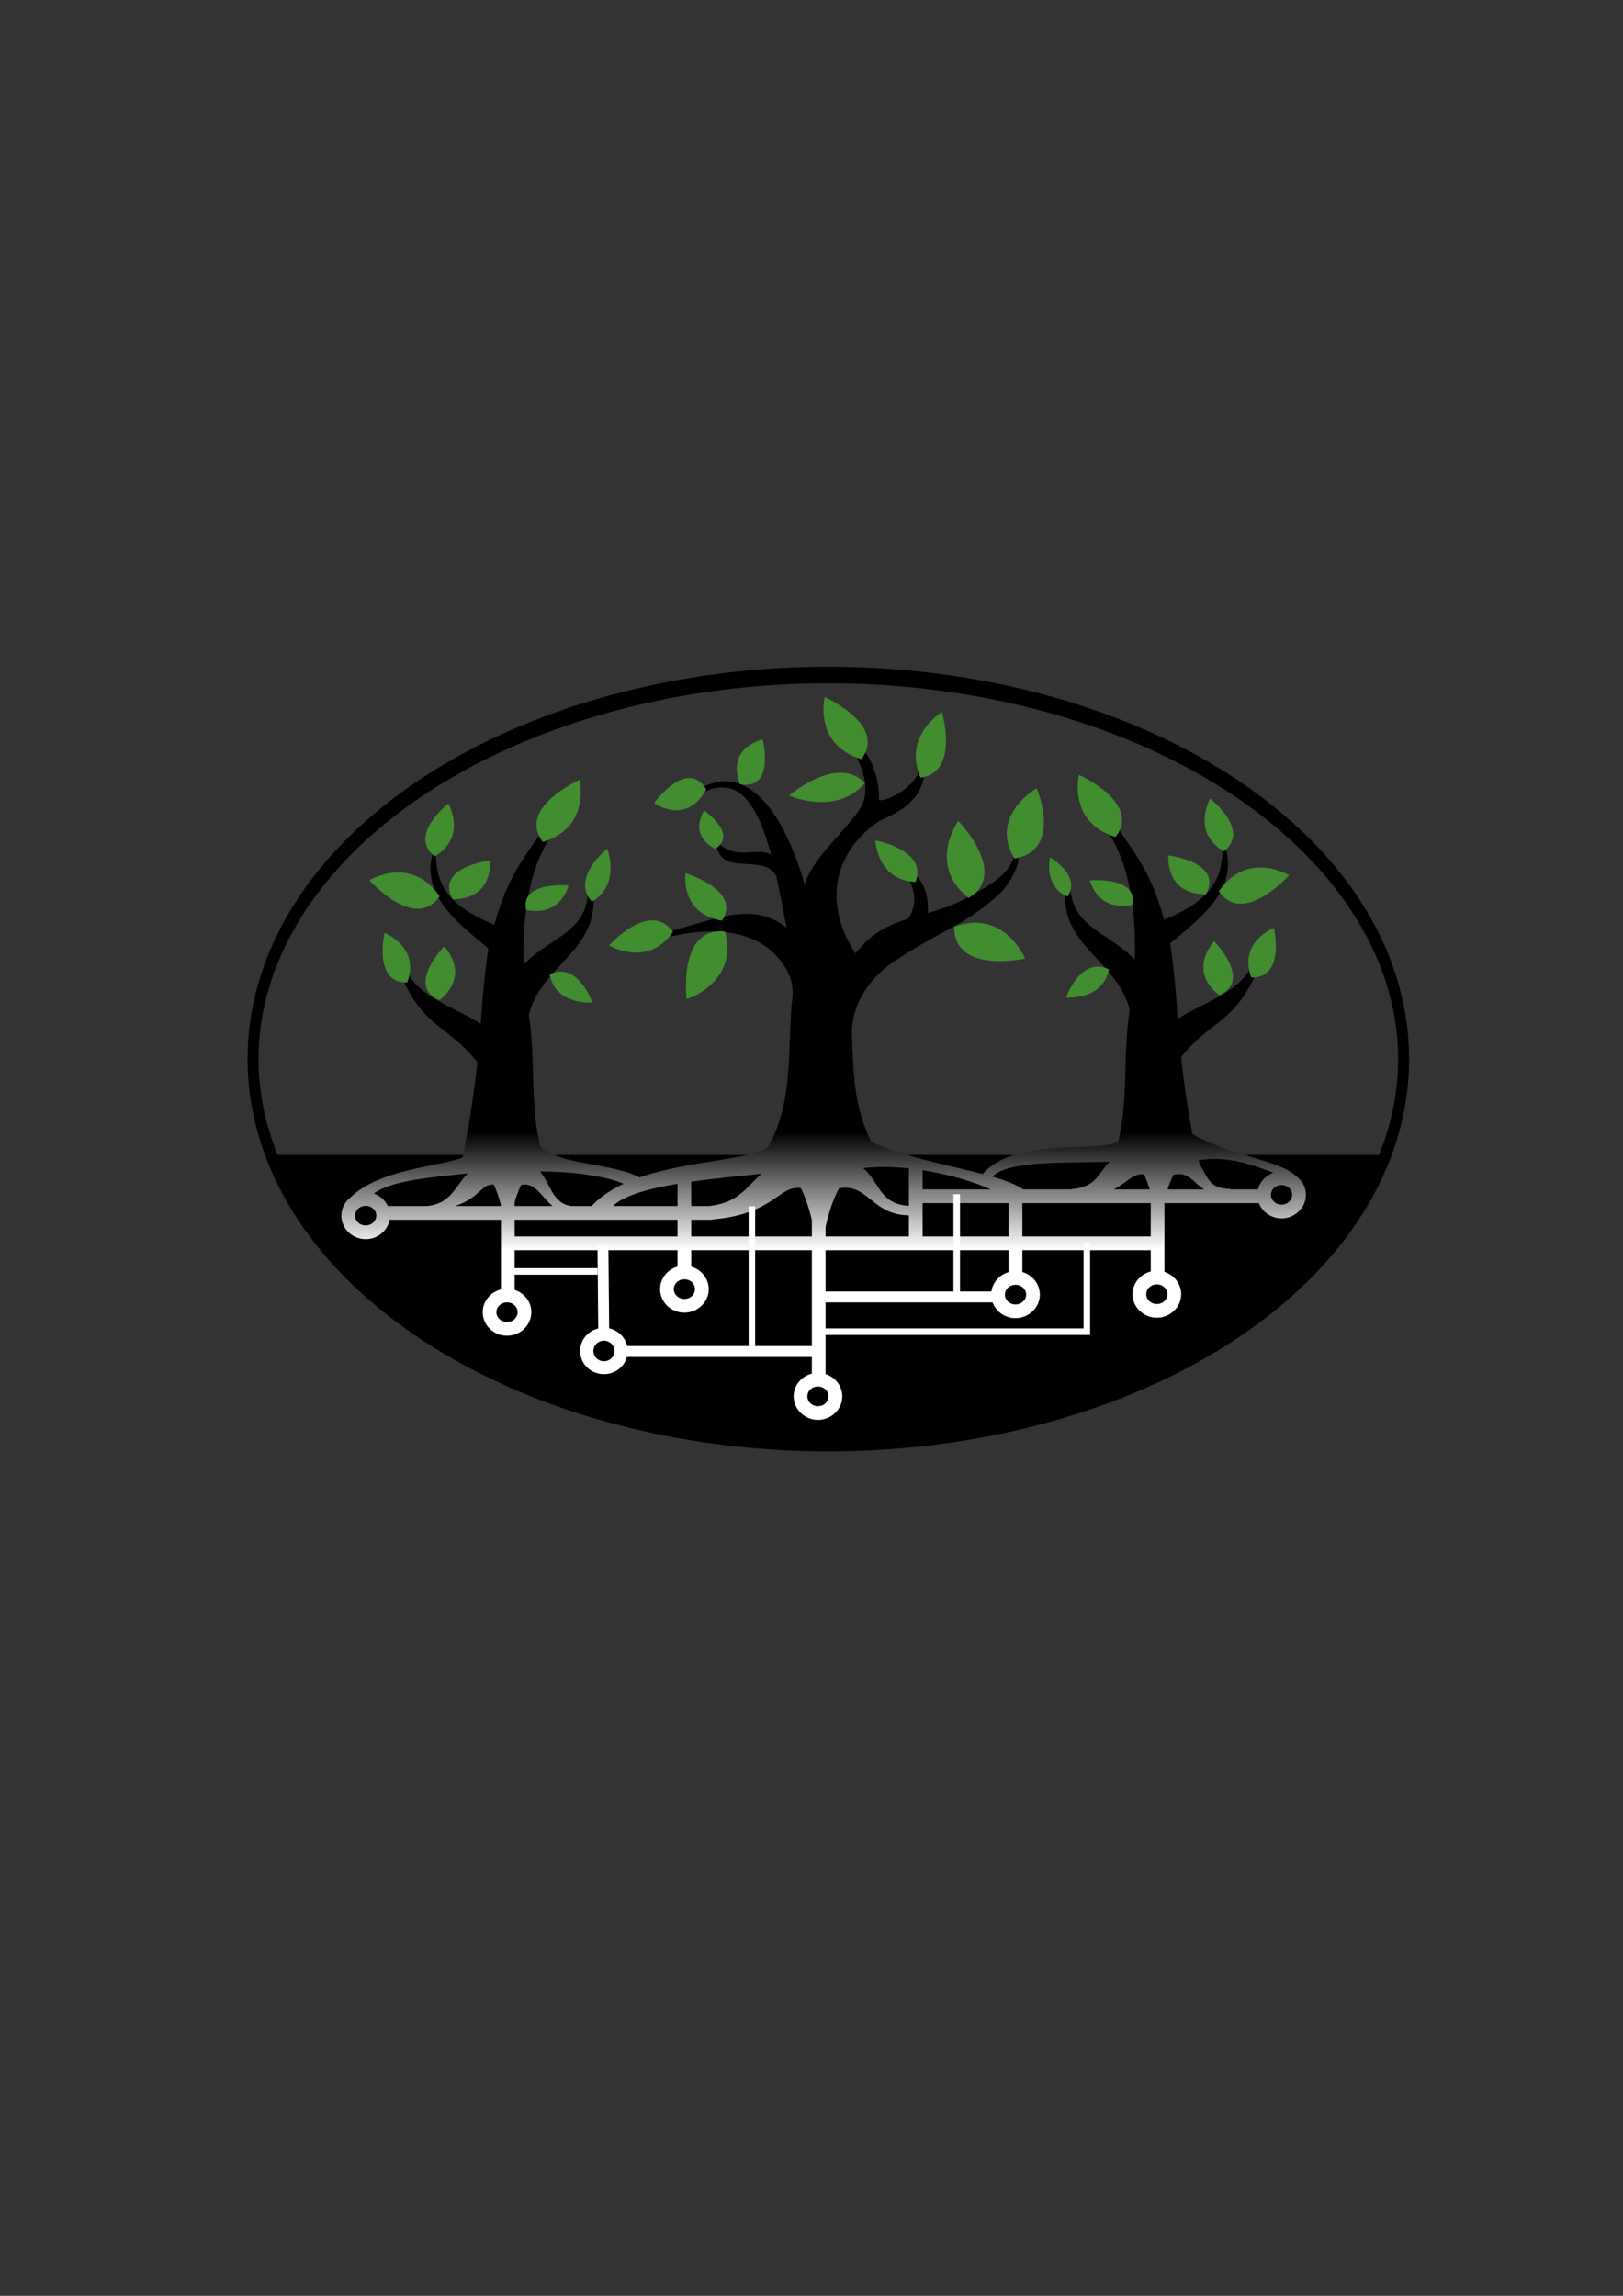 <?xml version="1.0" encoding="UTF-8" standalone="no"?>
<!-- Created with Inkscape (http://www.inkscape.org/) -->
<svg
   xmlns:dc="http://purl.org/dc/elements/1.1/"
   xmlns:cc="http://creativecommons.org/ns#"
   xmlns:rdf="http://www.w3.org/1999/02/22-rdf-syntax-ns#"
   xmlns:svg="http://www.w3.org/2000/svg"
   xmlns="http://www.w3.org/2000/svg"
   xmlns:xlink="http://www.w3.org/1999/xlink"
   xmlns:sodipodi="http://sodipodi.sourceforge.net/DTD/sodipodi-0.dtd"
   xmlns:inkscape="http://www.inkscape.org/namespaces/inkscape"
   width="744.094"
   height="1052.362"
   id="svg4217"
   sodipodi:version="0.32"
   inkscape:version="0.46"
   sodipodi:docname="orchard2.svg"
   inkscape:output_extension="org.inkscape.output.svg.inkscape">
  <rect width="100%" height="100%" fill="#333333" stroke="none"/>
  <defs
     id="defs4219">
    <linearGradient
       id="linearGradient5101">
      <stop
         style="stop-color:#000000;stop-opacity:1;"
         offset="0"
         id="stop5103" />
      <stop
         style="stop-color:#ffffff;stop-opacity:1;"
         offset="1"
         id="stop5105" />
    </linearGradient>
    <inkscape:perspective
       sodipodi:type="inkscape:persp3d"
       inkscape:vp_x="0 : 526.18109 : 1"
       inkscape:vp_y="0 : 1000 : 0"
       inkscape:vp_z="744.09448 : 526.18109 : 1"
       inkscape:persp3d-origin="372.04724 : 350.78739 : 1"
       id="perspective4225" />
    <linearGradient
       inkscape:collect="always"
       xlink:href="#linearGradient5101"
       id="linearGradient3341"
       x1="365.188"
       y1="601.575"
       x2="365.188"
       y2="687.302"
       gradientUnits="userSpaceOnUse"
       gradientTransform="matrix(0.629,0,0,0.629,147.959,140.632)" />
    <clipPath
       clipPathUnits="userSpaceOnUse"
       id="clipPath3353">
      <path
         sodipodi:type="arc"
         style="opacity:1;fill:#ffffff;fill-opacity:1;fill-rule:nonzero;stroke:#000000;stroke-width:3.318;stroke-linecap:butt;stroke-linejoin:miter;marker:none;marker-start:none;marker-mid:none;marker-end:none;stroke-miterlimit:4;stroke-dasharray:none;stroke-dashoffset:0;stroke-opacity:1;visibility:visible;display:inline;overflow:visible;enable-background:accumulate"
         id="path3347"
         sodipodi:cx="-208.09143"
         sodipodi:cy="476.57523"
         sodipodi:rx="173.74623"
         sodipodi:ry="76.771591"
         d="M -34.345,476.575 A 173.746,76.772 0 1 1 -381.838,476.575 A 173.746,76.772 0 1 1 -34.345,476.575 z"
         transform="matrix(2.413,0,0,3.646,870.919,-1189.382)" />
    </clipPath>
  </defs>
  <sodipodi:namedview
     id="base"
     pagecolor="#ffffff"
     bordercolor="#666666"
     borderopacity="1.0"
     gridtolerance="10000"
     guidetolerance="10"
     objecttolerance="10"
     inkscape:pageopacity="0.0"
     inkscape:pageshadow="2"
     inkscape:zoom="0.22627417"
     inkscape:cx="376.20756"
     inkscape:cy="448.58255"
     inkscape:document-units="px"
     inkscape:current-layer="layer1"
     showgrid="false"
     inkscape:window-width="1024"
     inkscape:window-height="750"
     inkscape:window-x="0"
     inkscape:window-y="0" />
  <g
     inkscape:label="Layer 1"
     inkscape:groupmode="layer"
     id="layer1">
    <rect
       style="opacity:1;fill:#000000;fill-opacity:1;fill-rule:nonzero;stroke:none;stroke-width:10;stroke-linecap:butt;stroke-linejoin:miter;marker:none;marker-start:none;marker-mid:none;marker-end:none;stroke-miterlimit:4;stroke-dasharray:none;stroke-dashoffset:0;stroke-opacity:1;visibility:visible;display:inline;overflow:visible;enable-background:accumulate"
       id="rect3321"
       width="891.87"
       height="208.368"
       x="-55.385"
       y="618.076"
       clip-path="url(#clipPath3353)"
       transform="matrix(0.629,0,0,0.629,147.959,140.632)" />
    <path
       style="opacity:1;fill:url(#linearGradient3341);fill-opacity:1;fill-rule:nonzero;stroke:none;stroke-width:20;stroke-linecap:butt;stroke-linejoin:miter;marker:none;stroke-miterlimit:4;stroke-dasharray:none;stroke-dashoffset:0;stroke-opacity:1;visibility:visible;display:inline;overflow:visible;enable-background:accumulate"
       d="M 392.177,341.3 C 389.006,342.659 393.952,341.612 390.781,342.971 C 395.908,352.891 400.121,363.617 392.982,372.567 C 386.641,381.73 371.408,394.625 369.007,405.799 C 361.12,377.833 345.463,349.42 322.313,360.717 C 322.041,360.899 320.842,363.114 320.682,364.195 C 338.815,353.723 347.638,369.865 353.481,391.649 C 345.617,387.918 337.558,395.468 327.423,384.751 C 326.497,383.772 329.436,390.914 330.272,392.062 C 335.66,399.465 350.415,392.339 355.84,401.358 C 357.609,409.305 359.121,417.567 360.655,425.274 C 344.842,412.658 327.015,421.845 308.223,426.552 C 306.834,429.627 307.197,428.451 307.397,429.303 C 323.908,425.394 344.93,425.016 356.881,439.168 C 362.365,445.554 364.45,451.892 362.934,460.118 C 361.157,483.799 363.368,505.49 352.42,525.304 C 352.414,525.31 352.407,525.317 352.401,525.323 C 345.602,531.818 316.526,531.591 293.248,539.689 C 280.288,532.896 256.971,534.321 247.772,525.5 C 242.96,507.883 245.68,485.638 242.447,465.247 C 247.887,442.377 275.007,435.921 271.905,408.806 L 269.665,409.179 C 268.501,427.895 251.432,429.876 240.128,442.195 C 239.256,419.343 242.932,398.276 252.057,384.083 L 248.205,381.332 C 241.094,392.393 232.932,400.833 226.646,423.899 C 204.785,414.931 200.039,404.926 199.801,391.296 L 198.485,390.745 C 192.741,410.58 210.36,423.353 223.836,434.688 C 222.039,448.023 221.359,455.382 220.358,469.295 C 210.399,462.472 190.61,456.828 186.497,444.396 L 183.962,447.245 C 194.28,471.4 205.012,469.564 218.884,486.884 C 217.305,501.562 214.899,516.467 212.163,529.981 L 212.163,530.02 L 211.986,530.61 C 200.955,534.886 174.47,535.755 160.871,548.69 C 160.85,548.709 160.832,548.73 160.812,548.749 C 158.216,550.717 156.508,553.759 156.508,557.219 C 156.508,563.218 161.608,568.008 167.651,568.008 C 173.042,568.008 177.676,564.189 178.616,559.106 L 229.653,559.106 L 229.653,591.08 C 224.909,592.283 221.301,596.448 221.301,601.495 C 221.301,607.495 226.401,612.284 232.444,612.284 C 238.487,612.284 243.606,607.495 243.606,601.495 C 243.606,596.702 240.338,592.699 235.942,591.276 L 235.942,573.078 L 310.62,573.078 L 310.62,580.579 C 306.048,581.895 302.622,585.993 302.622,590.916 C 302.622,596.916 307.722,601.705 313.764,601.705 C 319.807,601.705 324.927,596.916 324.927,590.916 C 324.927,586.001 321.474,581.921 316.909,580.599 L 316.909,573.078 L 372.21,573.078 L 372.21,629.657 C 367.475,630.866 363.858,635.032 363.858,640.073 C 363.858,646.072 368.958,650.862 375.001,650.862 C 381.043,650.862 386.163,646.072 386.163,640.073 C 386.163,635.278 382.897,631.275 378.499,629.853 L 378.499,573.078 L 462.433,573.078 L 462.433,583.101 C 457.872,584.423 454.435,588.522 454.435,593.438 C 454.435,599.437 459.535,604.227 465.577,604.227 C 471.62,604.227 476.74,599.437 476.74,593.438 C 476.74,588.514 473.299,584.396 468.722,583.081 L 468.722,573.078 L 527.58,573.078 L 527.58,582.826 C 522.845,584.035 519.228,588.201 519.228,593.241 C 519.228,599.241 524.328,604.03 530.371,604.03 C 536.414,604.03 541.533,599.241 541.533,593.241 C 541.533,588.447 538.267,584.444 533.869,583.022 L 533.869,551.481 L 577.143,551.481 C 578.75,555.583 582.864,558.477 587.559,558.477 C 593.601,558.477 598.721,553.687 598.721,547.688 C 598.721,544.032 596.818,540.831 593.965,538.883 C 586.524,531.789 562.798,529.38 546.682,519.801 C 544.585,508.486 542.752,496.479 541.474,484.604 C 555.346,467.285 566.078,469.101 576.396,444.946 L 573.861,442.096 C 569.748,454.528 549.958,460.193 540,467.015 C 538.998,453.102 538.338,445.724 536.542,432.388 C 550.017,421.054 567.617,408.3 561.873,388.466 L 560.556,388.996 C 560.318,402.627 555.573,412.632 533.712,421.599 C 527.426,398.534 519.264,390.093 512.153,379.033 L 508.301,381.804 C 517.426,395.997 521.102,417.064 520.23,439.915 C 508.926,427.596 491.857,425.595 490.693,406.88 L 488.453,406.506 C 485.351,433.621 512.471,440.097 517.911,462.967 C 514.683,483.324 517.385,505.519 512.605,523.122 C 504.136,528.904 466.085,520.537 450.504,538.137 C 435.043,534.11 414.503,530.376 399.468,523.378 C 391.973,508.063 391.331,495.09 390.624,475.545 C 389.622,460.155 399.726,446.583 412.477,439.05 C 429.995,427.24 443.499,423.761 459.014,408.963 C 462.801,405.001 469.834,393.565 465.597,390.274 C 461.96,390.188 468.546,391.302 464.909,391.217 C 464.068,401.656 449.196,408.135 441.189,412.618 C 435.659,415.369 430.398,417.073 425.389,418.534 C 425.762,411.606 424.276,404.19 418.255,400.002 L 413.814,399.039 C 419.694,405.899 421.027,414.648 416.231,421.206 C 407.441,423.925 399.493,427.491 392.275,437.046 C 377.979,415.771 380.95,391.359 403.005,376.399 C 413.905,371.453 421.756,367.279 424.131,354.212 C 419.998,353.498 425.179,354.297 421.046,353.583 C 419.522,360.75 406.142,367.869 402.848,366.671 C 403.726,358.892 399,343.208 392.177,341.3 z M 556.41,531.239 C 566.273,531.118 575.066,534.185 583.785,537.547 C 580.318,538.773 577.613,541.632 576.73,545.192 L 563.996,545.192 L 564.192,544.995 C 553.99,544.964 553.666,539.138 550.239,534.108 L 549.512,531.848 C 551.877,531.459 554.168,531.266 556.41,531.239 z M 508.714,532.497 C 503.484,537.615 503.034,544.005 491.302,545.094 L 491.341,545.192 L 469.036,545.192 C 465.974,542.955 461.026,541.096 454.965,539.355 C 462.43,531.831 488.101,533.149 508.714,532.497 z M 404.597,534.914 C 408.558,534.887 412.627,535.109 416.703,535.543 L 416.703,552.738 C 403.063,551.875 403.422,541.954 395.773,535.444 C 398.611,535.103 401.575,534.934 404.597,534.914 z M 422.991,536.368 C 434.902,538.222 446.288,541.614 454.238,545.192 L 422.991,545.192 L 422.991,536.368 z M 247.596,536.997 C 266.107,536.885 280.499,540.132 285.937,542.617 C 280.268,545.251 275.216,548.554 271.257,552.817 L 262.02,552.817 C 253.173,551.692 252.494,542.738 247.596,536.997 z M 214.521,537.842 C 208.621,543.647 206.932,551.744 195.851,552.797 L 195.891,552.817 L 177.811,552.817 C 176.561,550.156 174.231,548.076 171.404,547.078 C 179.597,540.952 198.291,539.613 214.521,537.842 z M 349.296,537.979 C 342.004,543.998 339.07,551.225 325.222,552.817 L 316.909,552.817 L 316.909,541.654 C 327.511,540.149 338.905,539.072 349.296,537.979 z M 540.708,538.196 C 545.786,538.342 547.69,542.52 552.047,545.192 L 535.264,545.192 C 536.035,542.83 536.954,540.551 538.035,538.451 C 539.017,538.252 539.906,538.173 540.708,538.196 z M 523.099,538.274 C 523.545,538.254 524.005,538.265 524.495,538.333 C 525.52,540.48 526.375,542.8 527.108,545.192 L 510.699,545.192 C 516.567,541.993 519.094,538.458 523.099,538.274 z M 310.62,542.637 L 310.62,552.817 L 280.945,552.817 C 286.251,547.874 297.464,544.829 310.62,542.637 z M 225.801,542.971 C 226.003,542.977 226.216,543.002 226.43,543.03 C 227.775,545.918 228.831,549.125 229.653,552.404 L 229.653,552.817 L 208.586,552.817 C 219.468,549.39 220.742,542.827 225.801,542.971 z M 240.678,542.971 C 246.042,543.094 248.692,548.946 253.314,552.817 L 235.942,552.817 L 235.942,551.009 C 236.742,548.24 237.727,545.557 238.949,543.128 C 239.559,543.013 240.13,542.959 240.678,542.971 z M 587.559,543.187 C 590.357,543.187 592.432,545.257 592.432,547.688 C 592.432,550.119 590.357,552.188 587.559,552.188 C 584.76,552.188 582.704,550.119 582.704,547.688 C 582.704,545.257 584.76,543.187 587.559,543.187 z M 387.087,544.445 C 398.228,544.055 400.855,556.987 416.703,557.081 L 416.703,566.79 L 378.499,566.79 L 378.499,562.387 C 379.829,556.252 381.783,550.022 384.65,544.72 C 385.507,544.558 386.318,544.472 387.087,544.445 z M 365.312,544.484 C 365.892,544.461 366.503,544.497 367.14,544.583 C 369.355,549.006 370.991,554.02 372.21,559.066 L 372.21,566.79 L 316.909,566.79 L 316.909,559.106 L 326.479,559.106 L 326.479,558.988 C 353.329,556.702 356.649,544.838 365.312,544.484 z M 422.991,551.481 L 462.433,551.481 L 462.433,566.79 L 422.991,566.79 L 422.991,551.481 z M 468.722,551.481 L 527.58,551.481 L 527.58,566.79 L 468.722,566.79 L 468.722,551.481 z M 167.651,552.719 C 170.449,552.719 172.524,554.788 172.524,557.219 C 172.524,559.65 170.449,561.719 167.651,561.719 C 164.852,561.719 162.796,559.65 162.796,557.219 C 162.796,554.788 164.852,552.719 167.651,552.719 z M 235.942,559.106 L 310.62,559.106 L 310.62,566.79 L 235.942,566.79 L 235.942,559.106 z M 530.371,588.741 C 533.169,588.741 535.244,590.81 535.244,593.241 C 535.244,595.672 533.169,597.742 530.371,597.742 C 527.572,597.742 525.517,595.672 525.517,593.241 C 525.517,590.81 527.572,588.741 530.371,588.741 z M 465.577,588.938 C 468.376,588.938 470.451,591.007 470.451,593.438 C 470.451,595.869 468.376,597.938 465.577,597.938 C 462.779,597.938 460.723,595.869 460.723,593.438 C 460.723,591.007 462.779,588.938 465.577,588.938 z M 313.764,586.416 C 316.563,586.416 318.638,588.485 318.638,590.916 C 318.638,593.347 316.563,595.417 313.764,595.417 C 310.966,595.417 308.91,593.347 308.91,590.916 C 308.91,588.485 310.966,586.416 313.764,586.416 z M 232.444,596.995 C 235.242,596.995 237.317,599.064 237.317,601.495 C 237.317,603.926 235.242,605.996 232.444,605.996 C 229.645,605.996 227.59,603.926 227.59,601.495 C 227.59,599.064 229.645,596.995 232.444,596.995 z M 375.001,635.572 C 377.799,635.572 379.874,637.641 379.874,640.073 C 379.874,642.504 377.799,644.573 375.001,644.573 C 372.202,644.573 370.147,642.504 370.147,640.073 C 370.147,637.641 372.202,635.572 375.001,635.572 z"
       id="path3412"
       sodipodi:nodetypes="cccccccsscccccccscccccccccccccccccccscsscccsssccccsssccccsssccccsssccccssscccsscccccccccccccccccccccccccccccccccccccccccccccccccccccccccccccccccccccccccccccccccccccccccccccccccccccsssccccccccccccccccccccccccccccssscccccccsssccsssccsssccsssccsssc" />
    <path
       style="opacity:1;fill:#418d30;fill-opacity:1;fill-rule:nonzero;stroke:none;stroke-width:10;stroke-linecap:butt;stroke-linejoin:miter;marker:none;marker-start:none;marker-mid:none;marker-end:none;stroke-miterlimit:4;stroke-dasharray:none;stroke-dashoffset:0;stroke-opacity:1;visibility:visible;display:inline;overflow:visible;enable-background:accumulate"
       d="M 465.099,393.506 C 453.222,373.977 475.28,361.27 475.28,361.27 C 475.28,361.27 487.513,389.827 465.099,393.506 z"
       id="path4776" />
    <path
       style="opacity:1;fill:#418d30;fill-opacity:1;fill-rule:nonzero;stroke:none;stroke-width:10;stroke-linecap:butt;stroke-linejoin:miter;marker:none;marker-start:none;marker-mid:none;marker-end:none;stroke-miterlimit:4;stroke-dasharray:none;stroke-dashoffset:0;stroke-opacity:1;visibility:visible;display:inline;overflow:visible;enable-background:accumulate"
       d="M 308.564,427.095 C 297.14,443.97 279.238,433.363 279.238,433.363 C 279.238,433.363 297.747,412.408 308.564,427.095 z"
       id="path4778"
       inkscape:transform-center-x="15.027639"
       inkscape:transform-center-y="1.9848927" />
    <path
       style="opacity:1;fill:#418d30;fill-opacity:1;fill-rule:nonzero;stroke:none;stroke-width:10;stroke-linecap:butt;stroke-linejoin:miter;marker:none;marker-start:none;marker-mid:none;marker-end:none;stroke-miterlimit:4;stroke-dasharray:none;stroke-dashoffset:0;stroke-opacity:1;visibility:visible;display:inline;overflow:visible;enable-background:accumulate"
       d="M 323.804,361.86 C 314.48,378.736 299.868,368.128 299.868,368.128 C 299.868,368.128 314.975,347.173 323.804,361.86 z"
       id="path4780"
       inkscape:transform-center-x="12.265413"
       inkscape:transform-center-y="1.9848954" />
    <path
       style="opacity:1;fill:#418d30;fill-opacity:1;fill-rule:nonzero;stroke:none;stroke-width:10;stroke-linecap:butt;stroke-linejoin:miter;marker:none;marker-start:none;marker-mid:none;marker-end:none;stroke-miterlimit:4;stroke-dasharray:none;stroke-dashoffset:0;stroke-opacity:1;visibility:visible;display:inline;overflow:visible;enable-background:accumulate"
       d="M 394.847,347.975 C 372.76,341.205 378.097,319.511 378.097,319.511 C 378.097,319.511 406.996,332.39 394.847,347.975 z"
       id="path4782"
       inkscape:transform-center-x="7.0938572"
       inkscape:transform-center-y="-14.664408" />
    <path
       style="opacity:1;fill:#418d30;fill-opacity:1;fill-rule:nonzero;stroke:none;stroke-width:10;stroke-linecap:butt;stroke-linejoin:miter;marker:none;marker-start:none;marker-mid:none;marker-end:none;stroke-miterlimit:4;stroke-dasharray:none;stroke-dashoffset:0;stroke-opacity:1;visibility:visible;display:inline;overflow:visible;enable-background:accumulate"
       d="M 422.039,356.491 C 413.674,337.329 431.847,326.313 431.847,326.313 C 431.847,326.313 440.008,354.082 422.039,356.491 z"
       id="path4784"
       inkscape:transform-center-x="-5.0703882"
       inkscape:transform-center-y="-15.330609" />
    <path
       style="opacity:1;fill:#418d30;fill-opacity:1;fill-rule:nonzero;stroke:none;stroke-width:10;stroke-linecap:butt;stroke-linejoin:miter;marker:none;marker-start:none;marker-mid:none;marker-end:none;stroke-miterlimit:4;stroke-dasharray:none;stroke-dashoffset:0;stroke-opacity:1;visibility:visible;display:inline;overflow:visible;enable-background:accumulate"
       d="M 327.885,389.103 C 315.242,382.459 322.85,371.577 322.85,371.577 C 322.85,371.577 338.608,382.423 327.885,389.103 z"
       id="path4786"
       inkscape:transform-center-x="1.653125"
       inkscape:transform-center-y="-8.98457" />
    <path
       style="opacity:1;fill:#418d30;fill-opacity:1;fill-rule:nonzero;stroke:none;stroke-width:10;stroke-linecap:butt;stroke-linejoin:miter;marker:none;marker-start:none;marker-mid:none;marker-end:none;stroke-miterlimit:4;stroke-dasharray:none;stroke-dashoffset:0;stroke-opacity:1;visibility:visible;display:inline;overflow:visible;enable-background:accumulate"
       d="M 419.749,404.272 C 401.993,403.529 401.338,385.245 401.338,385.245 C 401.338,385.245 425.423,389.399 419.749,404.272 z"
       id="path4788"
       inkscape:transform-center-x="8.8099594"
       inkscape:transform-center-y="-9.871015" />
    <path
       style="opacity:1;fill:#418d30;fill-opacity:1;fill-rule:nonzero;stroke:none;stroke-width:10;stroke-linecap:butt;stroke-linejoin:miter;marker:none;marker-start:none;marker-mid:none;marker-end:none;stroke-miterlimit:4;stroke-dasharray:none;stroke-dashoffset:0;stroke-opacity:1;visibility:visible;display:inline;overflow:visible;enable-background:accumulate"
       d="M 396.595,358.957 C 383.036,374.309 361.789,364.659 361.789,364.659 C 361.789,364.659 383.756,345.596 396.595,358.957 z"
       id="path4790"
       inkscape:transform-center-x="17.836134"
       inkscape:transform-center-y="1.8057041" />
    <path
       style="opacity:1;fill:#418d30;fill-opacity:1;fill-rule:nonzero;stroke:none;stroke-width:10;stroke-linecap:butt;stroke-linejoin:miter;marker:none;marker-start:none;marker-mid:none;marker-end:none;stroke-miterlimit:4;stroke-dasharray:none;stroke-dashoffset:0;stroke-opacity:1;visibility:visible;display:inline;overflow:visible;enable-background:accumulate"
       d="M 332.413,426.99 C 338.561,450.726 314.813,457.962 314.813,457.962 C 314.813,457.962 310.605,424.67 332.413,426.99 z"
       id="path4792"
       inkscape:transform-center-x="8.9091623"
       inkscape:transform-center-y="15.602387" />
    <path
       style="opacity:1;fill:#418d30;fill-opacity:1;fill-rule:nonzero;stroke:none;stroke-width:10;stroke-linecap:butt;stroke-linejoin:miter;marker:none;marker-start:none;marker-mid:none;marker-end:none;stroke-miterlimit:4;stroke-dasharray:none;stroke-dashoffset:0;stroke-opacity:1;visibility:visible;display:inline;overflow:visible;enable-background:accumulate"
       d="M 339.293,359.495 C 332.712,342.62 349.635,338.909 349.635,338.909 C 349.635,338.909 355.603,362.332 339.293,359.495 z"
       id="path4794"
       inkscape:transform-center-x="-5.2645188"
       inkscape:transform-center-y="-10.269409" />
    <path
       style="opacity:1;fill:#418d30;fill-opacity:1;fill-rule:nonzero;stroke:none;stroke-width:10;stroke-linecap:butt;stroke-linejoin:miter;marker:none;marker-start:none;marker-mid:none;marker-end:none;stroke-miterlimit:4;stroke-dasharray:none;stroke-dashoffset:0;stroke-opacity:1;visibility:visible;display:inline;overflow:visible;enable-background:accumulate"
       d="M 444.091,411.614 C 424.817,396.458 439.324,376.311 439.324,376.311 C 439.324,376.311 462.845,400.245 444.091,411.614 z"
       id="path4796"
       inkscape:transform-center-x="1.1179324"
       inkscape:transform-center-y="-18.065507" />
    <path
       style="opacity:1;fill:#418d30;fill-opacity:1;fill-rule:nonzero;stroke:none;stroke-width:10;stroke-linecap:butt;stroke-linejoin:miter;marker:none;marker-start:none;marker-mid:none;marker-end:none;stroke-miterlimit:4;stroke-dasharray:none;stroke-dashoffset:0;stroke-opacity:1;visibility:visible;display:inline;overflow:visible;enable-background:accumulate"
       d="M 437.481,424.796 C 460.529,416.432 469.978,439.39 469.978,439.39 C 469.978,439.39 437.233,446.726 437.481,424.796 z"
       id="path4798"
       inkscape:transform-center-x="-16.464407"
       inkscape:transform-center-y="7.4046786" />
    <path
       style="opacity:1;fill:#418d30;fill-opacity:1;fill-rule:nonzero;stroke:none;stroke-width:10;stroke-linecap:butt;stroke-linejoin:miter;marker:none;marker-start:none;marker-mid:none;marker-end:none;stroke-miterlimit:4;stroke-dasharray:none;stroke-dashoffset:0;stroke-opacity:1;visibility:visible;display:inline;overflow:visible;enable-background:accumulate"
       d="M 331.043,422.026 C 311.562,418.756 314.28,400.266 314.28,400.266 C 314.28,400.266 340.113,407.868 331.043,422.026 z"
       id="path4800"
       inkscape:transform-center-x="7.4551846"
       inkscape:transform-center-y="-11.244897" />
    <path
       style="opacity:1;fill:#418d30;fill-opacity:1;fill-rule:nonzero;stroke:none;stroke-width:10;stroke-linecap:butt;stroke-linejoin:miter;marker:none;marker-start:none;marker-mid:none;marker-end:none;stroke-miterlimit:4;stroke-dasharray:none;stroke-dashoffset:0;stroke-opacity:1;visibility:visible;display:inline;overflow:visible;enable-background:accumulate"
       d="M 511.432,383.656 C 489.345,376.886 494.682,355.192 494.682,355.192 C 494.682,355.192 523.582,368.071 511.432,383.656 z"
       id="path4916"
       inkscape:transform-center-x="7.09386"
       inkscape:transform-center-y="-14.664405" />
    <path
       style="opacity:1;fill:#418d30;fill-opacity:1;fill-rule:nonzero;stroke:none;stroke-width:10;stroke-linecap:butt;stroke-linejoin:miter;marker:none;marker-start:none;marker-mid:none;marker-end:none;stroke-miterlimit:4;stroke-dasharray:none;stroke-dashoffset:0;stroke-opacity:1;visibility:visible;display:inline;overflow:visible;enable-background:accumulate"
       d="M 573.666,448.054 C 567.569,431.723 584.063,425.319 584.063,425.319 C 584.063,425.319 589.451,448.471 573.666,448.054 z"
       id="path4920"
       inkscape:transform-center-x="-5.2790339"
       inkscape:transform-center-y="-11.512158" />
    <path
       style="opacity:1;fill:#418d30;fill-opacity:1;fill-rule:nonzero;stroke:none;stroke-width:10;stroke-linecap:butt;stroke-linejoin:miter;marker:none;marker-start:none;marker-mid:none;marker-end:none;stroke-miterlimit:4;stroke-dasharray:none;stroke-dashoffset:0;stroke-opacity:1;visibility:visible;display:inline;overflow:visible;enable-background:accumulate"
       d="M 489.435,410.974 C 478.266,406.414 481.381,392.922 481.381,392.922 C 481.381,392.922 495.923,401.403 489.435,410.974 z"
       id="path4922"
       inkscape:transform-center-x="3.3479768"
       inkscape:transform-center-y="-9.2953803" />
    <path
       style="opacity:1;fill:#418d30;fill-opacity:1;fill-rule:nonzero;stroke:none;stroke-width:10;stroke-linecap:butt;stroke-linejoin:miter;marker:none;marker-start:none;marker-mid:none;marker-end:none;stroke-miterlimit:4;stroke-dasharray:none;stroke-dashoffset:0;stroke-opacity:1;visibility:visible;display:inline;overflow:visible;enable-background:accumulate"
       d="M 558.886,456.152 C 544.112,444.309 556.694,431.478 556.694,431.478 C 556.694,431.478 574.473,449.678 558.886,456.152 z"
       id="path4928"
       inkscape:transform-center-x="0.16853764"
       inkscape:transform-center-y="-12.603449" />
    <path
       style="opacity:1;fill:#418d30;fill-opacity:1;fill-rule:nonzero;stroke:none;stroke-width:10;stroke-linecap:butt;stroke-linejoin:miter;marker:none;marker-start:none;marker-mid:none;marker-end:none;stroke-miterlimit:4;stroke-dasharray:none;stroke-dashoffset:0;stroke-opacity:1;visibility:visible;display:inline;overflow:visible;enable-background:accumulate"
       d="M 519.121,414.792 C 502.968,418.122 499.706,403.55 499.706,403.55 C 499.706,403.55 522.076,401.566 519.121,414.792 z"
       id="path4934"
       inkscape:transform-center-x="9.6592464"
       inkscape:transform-center-y="-5.7055556" />
    <path
       style="opacity:1;fill:#418d30;fill-opacity:1;fill-rule:nonzero;stroke:none;stroke-width:10;stroke-linecap:butt;stroke-linejoin:miter;marker:none;marker-start:none;marker-mid:none;marker-end:none;stroke-miterlimit:4;stroke-dasharray:none;stroke-dashoffset:0;stroke-opacity:1;visibility:visible;display:inline;overflow:visible;enable-background:accumulate"
       d="M 508.38,444.323 C 505.547,458.746 488.768,457.238 488.768,457.238 C 488.768,457.238 495.485,438.025 508.38,444.323 z"
       id="path4936"
       inkscape:transform-center-x="10.136677"
       inkscape:transform-center-y="5.8371433" />
    <path
       style="opacity:1;fill:#418d30;fill-opacity:1;fill-rule:nonzero;stroke:none;stroke-width:10;stroke-linecap:butt;stroke-linejoin:miter;marker:none;marker-start:none;marker-mid:none;marker-end:none;stroke-miterlimit:4;stroke-dasharray:none;stroke-dashoffset:0;stroke-opacity:1;visibility:visible;display:inline;overflow:visible;enable-background:accumulate"
       d="M 561.068,390.251 C 546.038,381.421 554.801,366.05 554.801,366.05 C 554.801,366.05 573.582,380.62 561.068,390.251 z"
       id="path4938"
       inkscape:transform-center-x="2.1032534"
       inkscape:transform-center-y="-12.412542" />
    <path
       style="opacity:1;fill:#418d30;fill-opacity:1;fill-rule:nonzero;stroke:none;stroke-width:10;stroke-linecap:butt;stroke-linejoin:miter;marker:none;marker-start:none;marker-mid:none;marker-end:none;stroke-miterlimit:4;stroke-dasharray:none;stroke-dashoffset:0;stroke-opacity:1;visibility:visible;display:inline;overflow:visible;enable-background:accumulate"
       d="M 552.907,409.898 C 533.973,410.024 535.647,392.131 535.647,392.131 C 535.647,392.131 560.922,395.045 552.907,409.898 z"
       id="path4940"
       inkscape:transform-center-x="7.8580611"
       inkscape:transform-center-y="-9.2316698" />
    <path
       style="opacity:1;fill:#418d30;fill-opacity:1;fill-rule:nonzero;stroke:none;stroke-width:10;stroke-linecap:butt;stroke-linejoin:miter;marker:none;marker-start:none;marker-mid:none;marker-end:none;stroke-miterlimit:4;stroke-dasharray:none;stroke-dashoffset:0;stroke-opacity:1;visibility:visible;display:inline;overflow:visible;enable-background:accumulate"
       d="M 558.818,408.53 C 571.957,389.53 591.017,401.185 591.017,401.185 C 591.017,401.185 569.993,424.828 558.818,408.53 z"
       id="path4946"
       inkscape:transform-center-x="-16.489577"
       inkscape:transform-center-y="-2.3755573" />
    <path
       style="opacity:1;fill:#418d30;fill-opacity:1;fill-rule:nonzero;stroke:none;stroke-width:10;stroke-linecap:butt;stroke-linejoin:miter;marker:none;marker-start:none;marker-mid:none;marker-end:none;stroke-miterlimit:4;stroke-dasharray:none;stroke-dashoffset:0;stroke-opacity:1;visibility:visible;display:inline;overflow:visible;enable-background:accumulate"
       d="M 248.928,385.951 C 271.015,379.181 265.678,357.486 265.678,357.486 C 265.678,357.486 236.779,370.366 248.928,385.951 z"
       id="path4950"
       inkscape:transform-center-x="-7.0938602"
       inkscape:transform-center-y="-14.664403" />
    <path
       style="opacity:1;fill:#418d30;fill-opacity:1;fill-rule:nonzero;stroke:none;stroke-width:10;stroke-linecap:butt;stroke-linejoin:miter;marker:none;marker-start:none;marker-mid:none;marker-end:none;stroke-miterlimit:4;stroke-dasharray:none;stroke-dashoffset:0;stroke-opacity:1;visibility:visible;display:inline;overflow:visible;enable-background:accumulate"
       d="M 186.695,450.348 C 192.791,434.018 176.297,427.614 176.297,427.614 C 176.297,427.614 170.909,450.765 186.695,450.348 z"
       id="path4952"
       inkscape:transform-center-x="5.2790348"
       inkscape:transform-center-y="-11.512155" />
    <path
       style="opacity:1;fill:#418d30;fill-opacity:1;fill-rule:nonzero;stroke:none;stroke-width:10;stroke-linecap:butt;stroke-linejoin:miter;marker:none;marker-start:none;marker-mid:none;marker-end:none;stroke-miterlimit:4;stroke-dasharray:none;stroke-dashoffset:0;stroke-opacity:1;visibility:visible;display:inline;overflow:visible;enable-background:accumulate"
       d="M 271.35,413.279 C 284.745,405.559 278.44,389.035 278.44,389.035 C 278.44,389.035 261.442,402.306 271.35,413.279 z"
       id="path4954"
       inkscape:transform-center-x="-2.6314034"
       inkscape:transform-center-y="-12.455041" />
    <path
       style="opacity:1;fill:#418d30;fill-opacity:1;fill-rule:nonzero;stroke:none;stroke-width:10;stroke-linecap:butt;stroke-linejoin:miter;marker:none;marker-start:none;marker-mid:none;marker-end:none;stroke-miterlimit:4;stroke-dasharray:none;stroke-dashoffset:0;stroke-opacity:1;visibility:visible;display:inline;overflow:visible;enable-background:accumulate"
       d="M 201.474,458.446 C 216.249,446.603 203.667,433.772 203.667,433.772 C 203.667,433.772 185.888,451.972 201.474,458.446 z"
       id="path4958"
       inkscape:transform-center-x="-0.16853973"
       inkscape:transform-center-y="-12.603451" />
    <path
       style="opacity:1;fill:#418d30;fill-opacity:1;fill-rule:nonzero;stroke:none;stroke-width:10;stroke-linecap:butt;stroke-linejoin:miter;marker:none;marker-start:none;marker-mid:none;marker-end:none;stroke-miterlimit:4;stroke-dasharray:none;stroke-dashoffset:0;stroke-opacity:1;visibility:visible;display:inline;overflow:visible;enable-background:accumulate"
       d="M 241.239,417.086 C 257.392,420.416 260.654,405.845 260.654,405.845 C 260.654,405.845 238.284,403.86 241.239,417.086 z"
       id="path4960"
       inkscape:transform-center-x="-9.6592452"
       inkscape:transform-center-y="-5.7055569" />
    <path
       style="opacity:1;fill:#418d30;fill-opacity:1;fill-rule:nonzero;stroke:none;stroke-width:10;stroke-linecap:butt;stroke-linejoin:miter;marker:none;marker-start:none;marker-mid:none;marker-end:none;stroke-miterlimit:4;stroke-dasharray:none;stroke-dashoffset:0;stroke-opacity:1;visibility:visible;display:inline;overflow:visible;enable-background:accumulate"
       d="M 251.981,446.617 C 254.814,461.04 271.592,459.532 271.592,459.532 C 271.592,459.532 264.876,440.32 251.981,446.617 z"
       id="path4962"
       inkscape:transform-center-x="-10.136679"
       inkscape:transform-center-y="5.8371408" />
    <path
       style="opacity:1;fill:#418d30;fill-opacity:1;fill-rule:nonzero;stroke:none;stroke-width:10;stroke-linecap:butt;stroke-linejoin:miter;marker:none;marker-start:none;marker-mid:none;marker-end:none;stroke-miterlimit:4;stroke-dasharray:none;stroke-dashoffset:0;stroke-opacity:1;visibility:visible;display:inline;overflow:visible;enable-background:accumulate"
       d="M 199.293,392.545 C 214.322,383.715 205.559,368.344 205.559,368.344 C 205.559,368.344 186.778,382.915 199.293,392.545 z"
       id="path4964"
       inkscape:transform-center-x="-2.1032537"
       inkscape:transform-center-y="-12.412544" />
    <path
       style="opacity:1;fill:#418d30;fill-opacity:1;fill-rule:nonzero;stroke:none;stroke-width:10;stroke-linecap:butt;stroke-linejoin:miter;marker:none;marker-start:none;marker-mid:none;marker-end:none;stroke-miterlimit:4;stroke-dasharray:none;stroke-dashoffset:0;stroke-opacity:1;visibility:visible;display:inline;overflow:visible;enable-background:accumulate"
       d="M 207.453,412.193 C 226.388,412.318 224.714,394.426 224.714,394.426 C 224.714,394.426 199.439,397.34 207.453,412.193 z"
       id="path4966"
       inkscape:transform-center-x="-7.8580592"
       inkscape:transform-center-y="-9.2316724" />
    <path
       style="opacity:1;fill:#418d30;fill-opacity:1;fill-rule:nonzero;stroke:none;stroke-width:10;stroke-linecap:butt;stroke-linejoin:miter;marker:none;marker-start:none;marker-mid:none;marker-end:none;stroke-miterlimit:4;stroke-dasharray:none;stroke-dashoffset:0;stroke-opacity:1;visibility:visible;display:inline;overflow:visible;enable-background:accumulate"
       d="M 201.543,410.825 C 188.403,391.825 169.343,403.479 169.343,403.479 C 169.343,403.479 190.368,427.123 201.543,410.825 z"
       id="path4968"
       inkscape:transform-center-x="16.489575"
       inkscape:transform-center-y="-2.3755548" />
    <path
       sodipodi:type="arc"
       style="opacity:1;fill:none;fill-opacity:1;fill-rule:nonzero;stroke:#000000;stroke-width:3.318;stroke-linecap:butt;stroke-linejoin:miter;marker:none;marker-start:none;marker-mid:none;marker-end:none;stroke-miterlimit:4;stroke-dasharray:none;stroke-dashoffset:0;stroke-opacity:1;visibility:visible;display:inline;overflow:visible;enable-background:accumulate"
       id="path3345"
       sodipodi:cx="-208.09143"
       sodipodi:cy="476.57523"
       sodipodi:rx="173.74623"
       sodipodi:ry="76.771591"
       d="M -34.345,476.575 A 173.746,76.772 0 1 1 -381.838,476.575 A 173.746,76.772 0 1 1 -34.345,476.575 z"
       transform="matrix(1.518,0,0,2.293,695.654,-607.334)" />
    <path
       style="opacity:1;fill:#ffffff;fill-opacity:1;fill-rule:nonzero;stroke:#ffffff;stroke-width:5;stroke-linecap:butt;stroke-linejoin:miter;marker:none;marker-start:none;marker-mid:none;marker-end:none;stroke-miterlimit:4;stroke-dasharray:none;stroke-dashoffset:0;stroke-opacity:1;visibility:visible;display:inline;overflow:visible;enable-background:accumulate"
       d="M 458.571,594.505 L 375,594.505"
       id="path3376" />
    <path
       style="opacity:1;fill:#ffffff;fill-opacity:1;fill-rule:nonzero;stroke:#ffffff;stroke-width:5;stroke-linecap:butt;stroke-linejoin:miter;marker:none;marker-start:none;marker-mid:none;marker-end:none;stroke-miterlimit:4;stroke-dasharray:none;stroke-dashoffset:0;stroke-opacity:1;visibility:visible;display:inline;overflow:visible;enable-background:accumulate"
       d="M 372.857,619.505 L 285.212,619.505"
       id="path3378"
       sodipodi:nodetypes="cc" />
    <path
       style="opacity:1;fill:#ffffff;fill-opacity:1;fill-rule:nonzero;stroke:#ffffff;stroke-width:5;stroke-linecap:butt;stroke-linejoin:miter;marker:none;marker-start:none;marker-mid:none;marker-end:none;stroke-miterlimit:4;stroke-dasharray:none;stroke-dashoffset:0;stroke-opacity:1;visibility:visible;display:inline;overflow:visible;enable-background:accumulate"
       d="M 276.429,570.934 L 276.819,613.322"
       id="path3380"
       sodipodi:nodetypes="cc" />
    <path
       sodipodi:type="arc"
       style="opacity:1;fill:none;fill-opacity:1;fill-rule:nonzero;stroke:#ffffff;stroke-width:6.644;stroke-linecap:butt;stroke-linejoin:miter;marker:none;marker-start:none;marker-mid:none;marker-end:none;stroke-miterlimit:4;stroke-dasharray:none;stroke-dashoffset:0;stroke-opacity:1;visibility:visible;display:inline;overflow:visible;enable-background:accumulate"
       id="path3390"
       sodipodi:cx="276.95312"
       sodipodi:cy="621.89343"
       sodipodi:rx="8.59375"
       sodipodi:ry="8.59375"
       d="M 285.547,621.893 A 8.594,8.594 0 1 1 268.359,621.893 A 8.594,8.594 0 1 1 285.547,621.893 z"
       transform="matrix(0.915,0,0,0.892,23.471,64.541)" />
    <path
       style="opacity:1;fill:none;fill-opacity:1;fill-rule:nonzero;stroke:#ffffff;stroke-width:3;stroke-linecap:butt;stroke-linejoin:miter;marker:none;marker-start:none;marker-mid:none;marker-end:none;stroke-miterlimit:4;stroke-dasharray:none;stroke-dashoffset:0;stroke-opacity:1;visibility:visible;display:inline;overflow:visible;enable-background:accumulate"
       d="M 344.715,552.968 L 344.715,618.154"
       id="path3392" />
    <path
       style="opacity:1;fill:none;fill-opacity:1;fill-rule:nonzero;stroke:#ffffff;stroke-width:3;stroke-linecap:butt;stroke-linejoin:miter;marker:none;marker-start:none;marker-mid:none;marker-end:none;stroke-miterlimit:4;stroke-dasharray:none;stroke-dashoffset:0;stroke-opacity:1;visibility:visible;display:inline;overflow:visible;enable-background:accumulate"
       d="M 438.627,547.444 L 438.627,592.743"
       id="path3394" />
    <path
       style="opacity:1;fill:none;fill-opacity:1;fill-rule:nonzero;stroke:#ffffff;stroke-width:3;stroke-linecap:butt;stroke-linejoin:miter;marker:none;marker-start:none;marker-mid:none;marker-end:none;stroke-miterlimit:4;stroke-dasharray:none;stroke-dashoffset:0;stroke-opacity:1;visibility:visible;display:inline;overflow:visible;enable-background:accumulate"
       d="M 233.124,582.799 L 274.004,582.799"
       id="path3396" />
    <path
       style="opacity:1;fill:none;fill-opacity:1;fill-rule:nonzero;stroke:#ffffff;stroke-width:3;stroke-linecap:butt;stroke-linejoin:miter;marker:none;marker-start:none;marker-mid:none;marker-end:none;stroke-miterlimit:4;stroke-dasharray:none;stroke-dashoffset:0;stroke-opacity:1;visibility:visible;display:inline;overflow:visible;enable-background:accumulate"
       d="M 375.65,610.42 L 498.289,610.42 L 498.289,569.541"
       id="path3398" />
  </g>
</svg>
